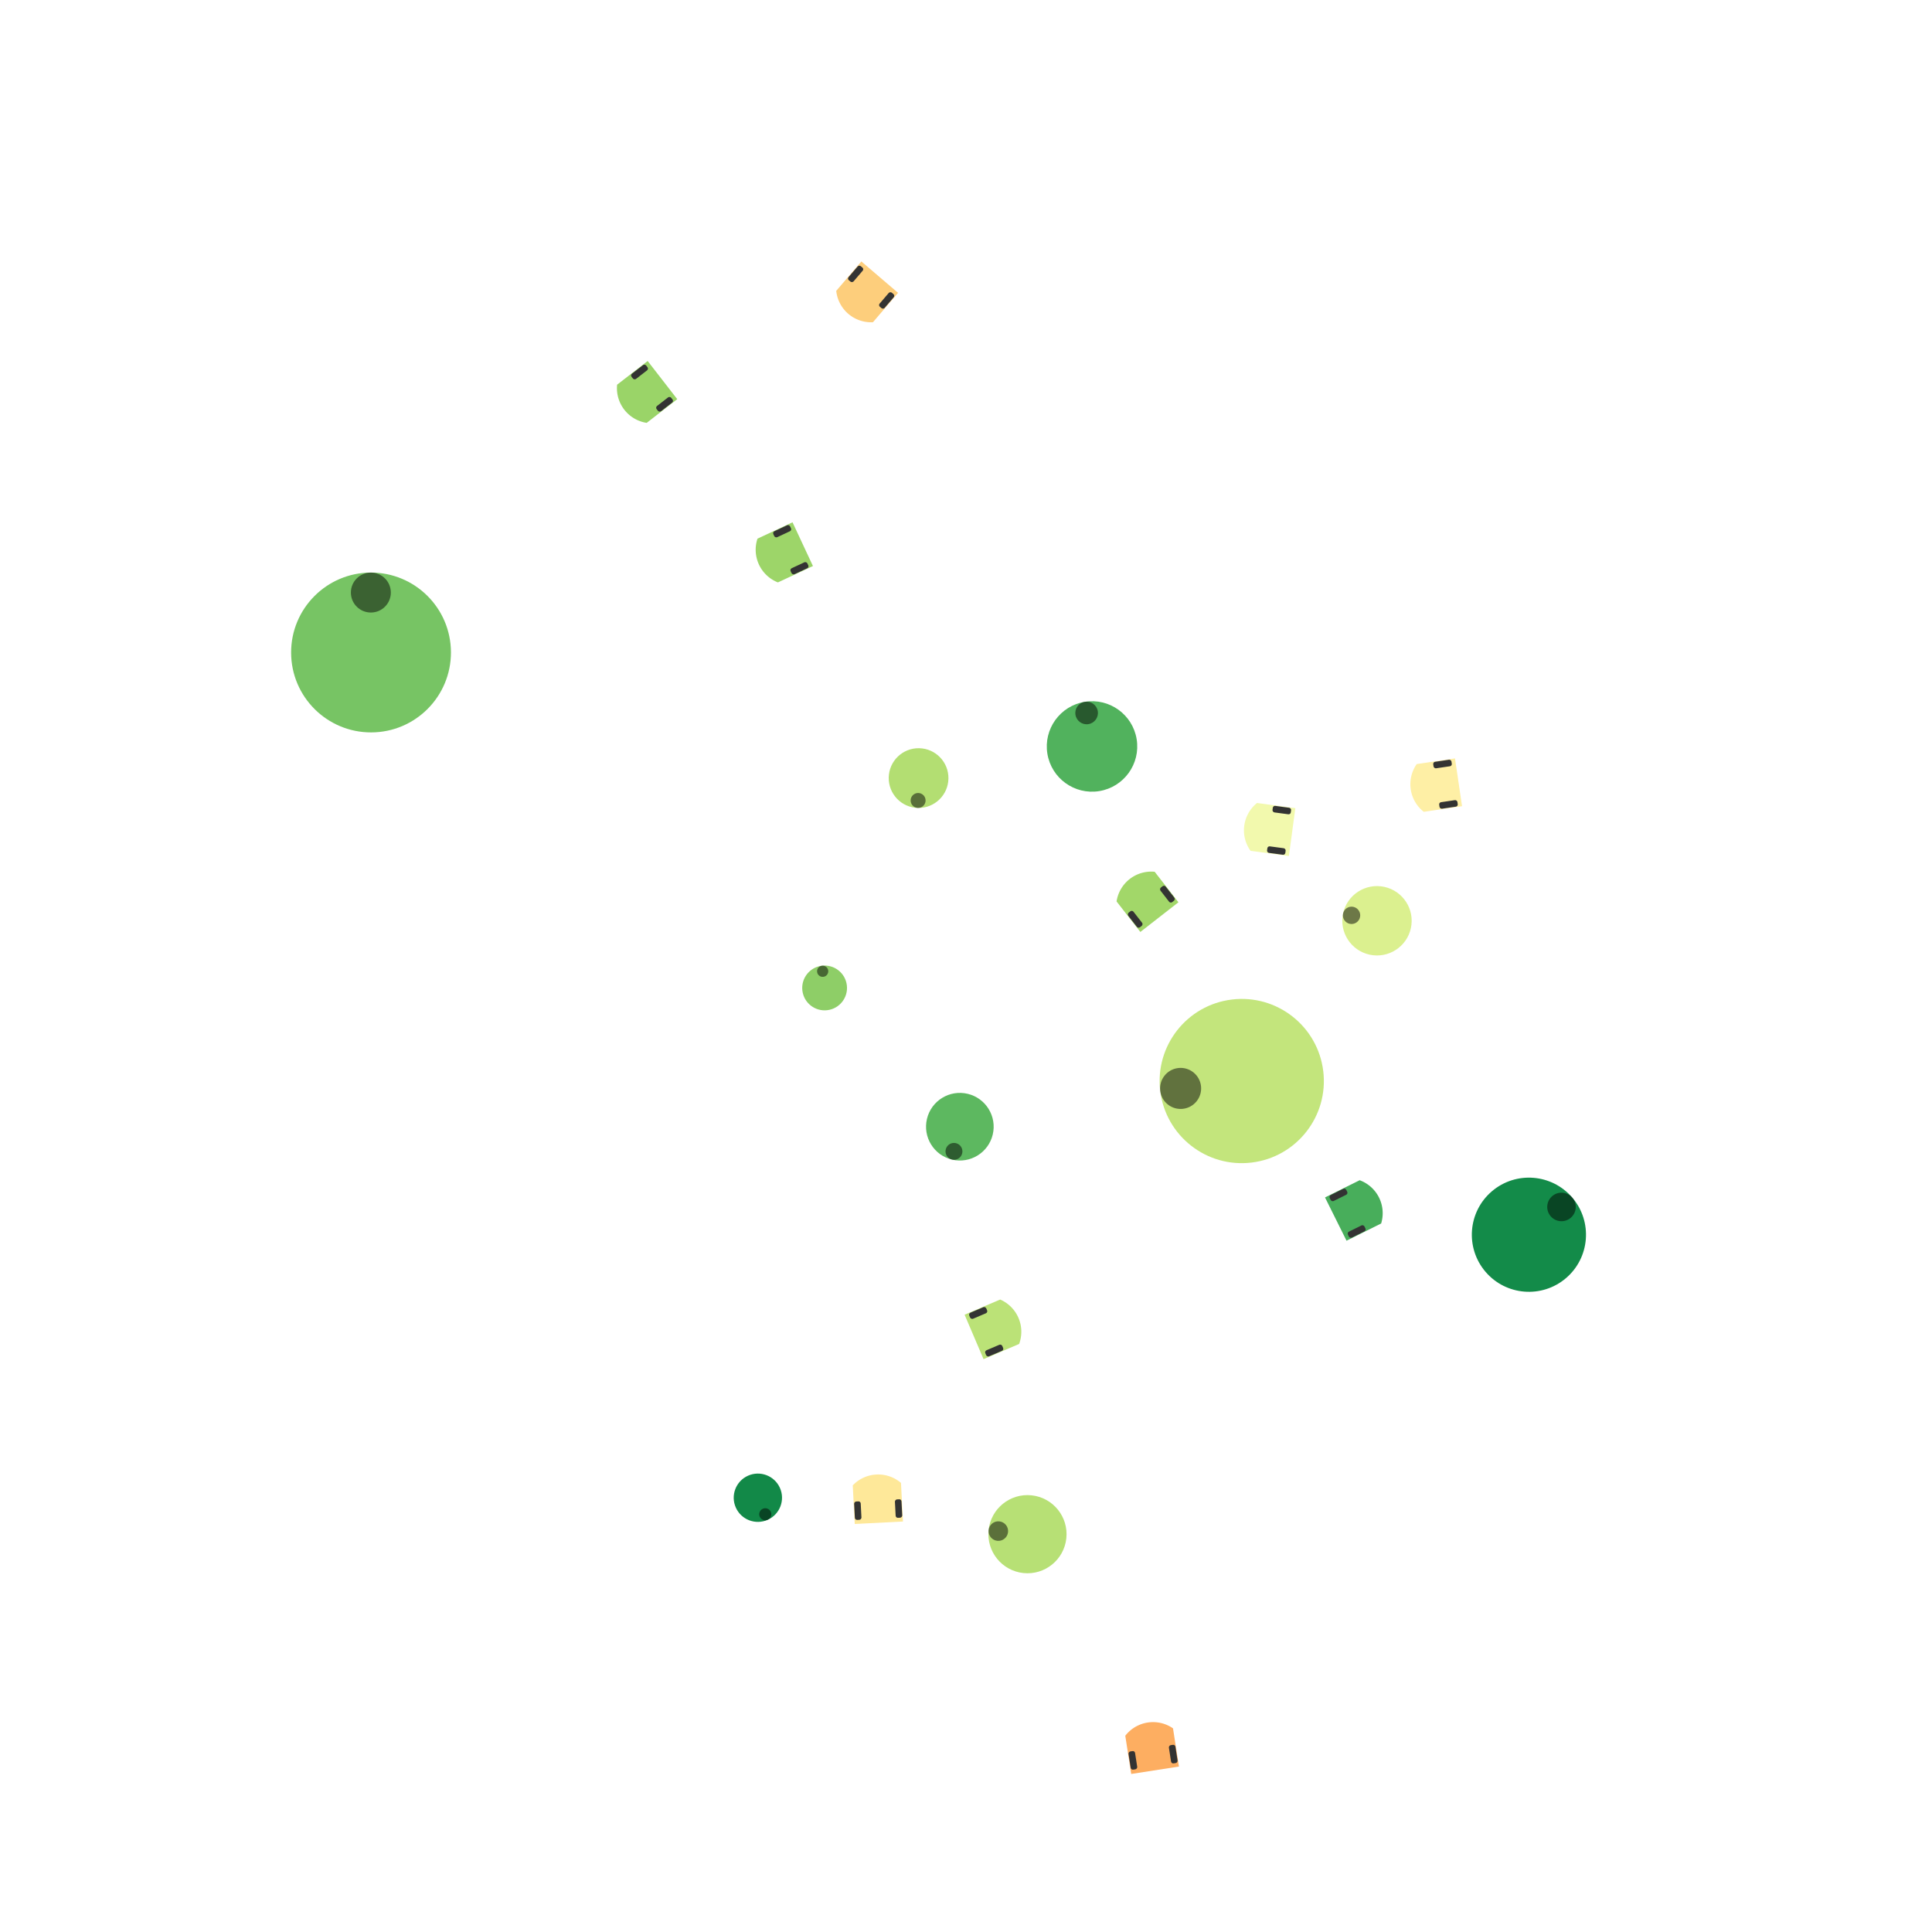 <svg xmlns="http://www.w3.org/2000/svg" xmlns:xlink="http://www.w3.org/1999/xlink" id="svg" version="1.1" width="300" height="300" viewBox="-2.2 -2.2 4.4 4.4">
<defs>
  <g id="agent" r="1">
  	<circle class="body" cx="0" cy="0" r="1"/>
  	<circle opacity="0.5" fill="black" cx="0.75" cy="0" r="0.25"/>
  </g>
  <g id="thymio" transform="rotate(90) scale(0.125)">
      <path class="body" stroke="none" d="M -5.5 -5.806 L -5.5 3 L 5.5 3 L 5.5     -5.809 A 8 8 0 0 0 0 -8 A 8 8 0 0 0 -5.5 -5.806 z "/>
      <rect style="fill:#333333;stroke:none" width="1.5" height="4.2" x="-5.4" y="-2.1" rx="0.5"/>
      <rect style="fill:#333333;stroke:none" id="rect441" width="1.5" height="4.2" x="3.9" y="-2.1" rx="0.5"/>
  </g>
  <g id="wheelchair" transform="scale(0.02) rotate(180) translate(-55,-173)">
    <path stroke="none" style="fill:#c8beb7" d="m 48.061,189.832 h -38.89 v -33.33 h 38.89 z"/>
    <path stroke="none" style="fill:#080808;" d="m 81.383,148.527 v -4.117 -4.215 H 53.611 v 8.332 z"/>
    <path stroke="none" style="fill:#080808;" d="m 81.383,204.067 v -4.117 -4.215 H 53.611 v 8.332 z"/>
    <path stroke="none" class="body" d="m 92.497,199.914 h -50 v -55.56 h 50 z"/>
    <path stroke="none" style="fill:#917c6f" d="m 92.497,199.913 v -2.771 -52.787 h -5.559 v 55.559 z"/>
  </g>
  <g id="human" transform="scale(0.02) rotate(180) translate(-50,-175)">
    <g class="body" stroke="none">
    <ellipse cx="54.379" cy="172.973" rx="19.763" ry="43.397"/>

    <ellipse cx="40.156" cy="134.798" rx="23.189" ry="6.962"/>
    <ellipse cx="40.156" cy="211.149" rx="23.189" ry="6.962"/>
    </g>
    <ellipse style="fill:#1a1a1a;opacity:0.5" cx="54.379" cy="172.901" rx="16.288" ry="16.635"/>
  </g>
</defs>
<style>
<![CDATA[

/*svg{
  style=stroke-width: 0px;
}
*/
circle.obstacle{
  fill: gray; 
  stroke:none;
}
polyline.wall{
  stroke:black;
  stroke-width:0.01;
}

.shape {
  fill: none;
  stroke: black;
  stroke-width: 0.01;
  stroke-dasharray: 0.01;
}

.thymio {
  fill: #e6e6e6;
}

.human {
  fill: #666666;
}

.agent {
  fill: gray;
}

.wheelchair {
  fill: #483e37;
}

/*.body {
    all: inherit;
}
*/





svg {
   background-color: snow;
}

.grid {
  stroke: ;
  stroke-width: ;
}
]]>
</style>

<g id="world" transform="scale(1, -1) ">



<g id="7" class="thymio" style="fill:#fdae61" transform="translate(0.426, -1.802) rotate(-261.172)"><use xlink:href="#thymio" transform="scale(0.08, 0.08)"/></g><g id="17" class="agent" style="fill:#b7e075" transform="translate(0.14, -1.294) rotate(173.958)"><use xlink:href="#agent" transform="scale(0.089, 0.089)"/></g><g id="3" class="thymio" style="fill:#fee899" transform="translate(-0.2, -1.238) rotate(92.931)"><use xlink:href="#thymio" transform="scale(0.08, 0.08)"/></g><g id="19" class="agent" style="fill:#128948" transform="translate(-0.474, -1.211) rotate(-65.901)"><use xlink:href="#agent" transform="scale(0.055, 0.055)"/></g><g id="8" class="thymio" style="fill:#bbe277" transform="translate(0.046, -0.833) rotate(23.104)"><use xlink:href="#thymio" transform="scale(0.08, 0.08)"/></g><g id="16" class="agent" style="fill:#138b49" transform="translate(1.282, -0.612) rotate(40.457)"><use xlink:href="#agent" transform="scale(0.13, 0.13)"/></g><g id="4" class="thymio" style="fill:#48ae5b" transform="translate(0.869, -0.563) rotate(26.432)"><use xlink:href="#thymio" transform="scale(0.08, 0.08)"/></g><g id="11" class="agent" style="fill:#5db860" transform="translate(-0.014, -0.366) rotate(-103.42)"><use xlink:href="#agent" transform="scale(0.077, 0.077)"/></g><g id="13" class="agent" style="fill:#c3e57c" transform="translate(0.628, -0.262) rotate(186.882)"><use xlink:href="#agent" transform="scale(0.187, 0.187)"/></g><g id="14" class="agent" style="fill:#8ece67" transform="translate(-0.322, -0.05) rotate(96.631)"><use xlink:href="#agent" transform="scale(0.051, 0.051)"/></g><g id="12" class="agent" style="fill:#dbf08f" transform="translate(0.936, 0.103) rotate(-192.069)"><use xlink:href="#agent" transform="scale(0.079, 0.079)"/></g><g id="2" class="thymio" style="fill:#a2d769" transform="translate(0.422, 0.135) rotate(127.931)"><use xlink:href="#thymio" transform="scale(0.08, 0.08)"/></g><g id="5" class="thymio" style="fill:#f2f9ad" transform="translate(0.713, 0.309) rotate(172.336)"><use xlink:href="#thymio" transform="scale(0.08, 0.08)"/></g><g id="0" class="thymio" style="fill:#feefa5" transform="translate(1.092, 0.414) rotate(-171.621)"><use xlink:href="#thymio" transform="scale(0.08, 0.08)"/></g><g id="15" class="agent" style="fill:#b3de72" transform="translate(-0.108, 0.428) rotate(-91.179)"><use xlink:href="#agent" transform="scale(0.068, 0.068)"/></g><g id="18" class="agent" style="fill:#51b25d" transform="translate(0.287, 0.5) rotate(99.148)"><use xlink:href="#agent" transform="scale(0.103, 0.103)"/></g><g id="10" class="agent" style="fill:#77c464" transform="translate(-1.355, 0.714) rotate(90.165)"><use xlink:href="#agent" transform="scale(0.182, 0.182)"/></g><g id="9" class="thymio" style="fill:#9dd569" transform="translate(-0.399, 0.948) rotate(-154.967)"><use xlink:href="#thymio" transform="scale(0.08, 0.08)"/></g><g id="1" class="thymio" style="fill:#9ad468" transform="translate(-0.715, 1.316) rotate(-142.197)"><use xlink:href="#thymio" transform="scale(0.08, 0.08)"/></g><g id="6" class="thymio" style="fill:#fdce7c" transform="translate(-0.216, 1.546) rotate(229.472)"><use xlink:href="#thymio" transform="scale(0.08, 0.08)"/></g>
</g>
</svg>